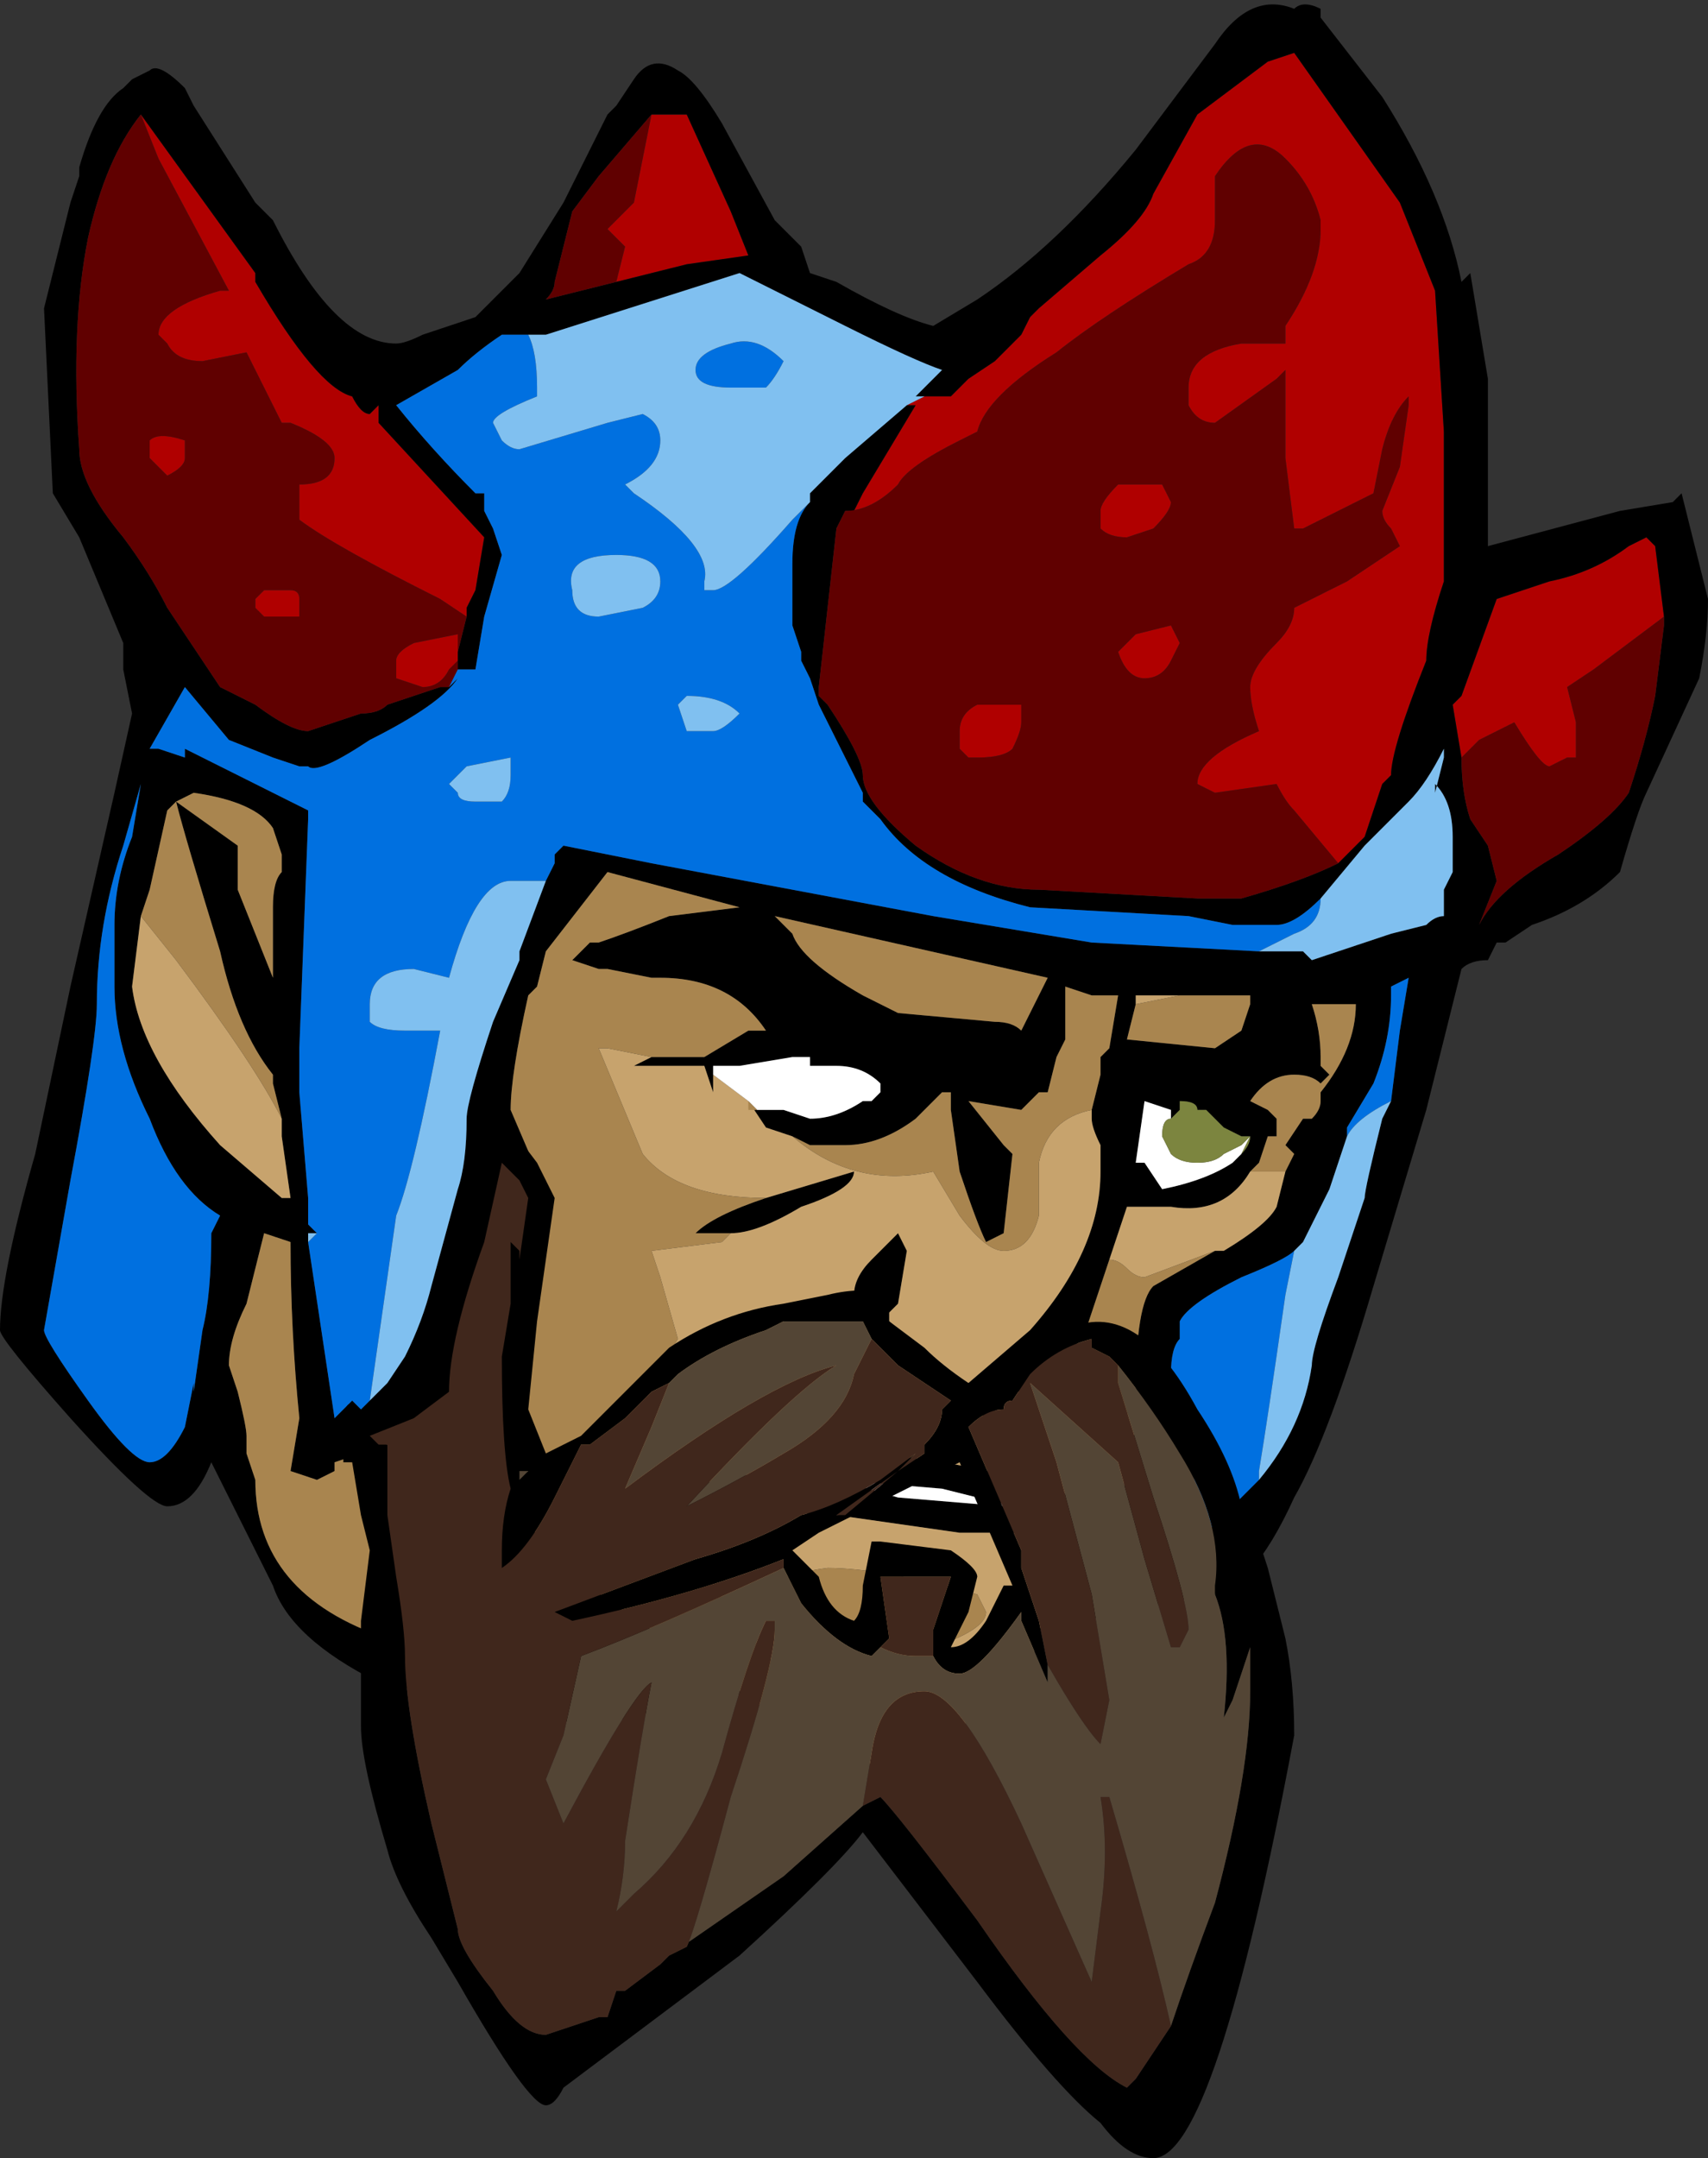 <?xml version="1.0" encoding="UTF-8" standalone="no"?>
<svg xmlns:ffdec="https://www.free-decompiler.com/flash" xmlns:xlink="http://www.w3.org/1999/xlink" ffdec:objectType="frame" height="85.75px" width="67.9px" xmlns="http://www.w3.org/2000/svg">
  <rect width="100%" height="100%" fill="#333333" stroke="none"/>
  <g transform="matrix(1.0, 0.0, 0.0, 1.0, 33.95, 34.3)">
    <use ffdec:characterId="1596" height="12.25" transform="matrix(7.0, 0.0, 0.0, 7.0, -33.95, -34.3)" width="9.7" xlink:href="#shape0"/>
  </g>
  <defs>
    <g id="shape0" transform="matrix(1.0, 0.0, 0.0, 1.0, 4.85, 4.9)">
      <path d="M0.4 -2.65 L0.55 -2.65 0.65 -2.75 0.8 -2.85 0.95 -3.0 1.0 -3.1 1.05 -3.15 1.4 -3.45 Q1.65 -3.65 1.7 -3.8 L1.95 -4.25 2.35 -4.55 2.5 -4.6 3.1 -3.75 3.3 -3.25 3.35 -2.45 3.35 -1.85 Q3.35 -1.75 3.35 -1.65 L3.35 -1.6 Q3.25 -1.3 3.25 -1.15 3.05 -0.65 3.05 -0.5 L3.0 -0.45 2.9 -0.15 2.75 0.0 2.5 -0.3 Q2.45 -0.35 2.4 -0.45 L2.05 -0.4 1.95 -0.45 1.95 -0.45 Q1.95 -0.6 2.3 -0.75 2.25 -0.9 2.25 -1.0 2.25 -1.1 2.4 -1.25 2.5 -1.35 2.5 -1.45 L2.8 -1.6 3.1 -1.8 3.05 -1.9 Q3.0 -1.95 3.0 -2.0 L3.1 -2.25 3.15 -2.6 3.15 -2.65 Q3.05 -2.55 3.0 -2.35 L2.95 -2.1 2.55 -1.9 2.5 -1.9 2.45 -2.3 Q2.45 -2.55 2.45 -2.8 L2.4 -2.75 2.05 -2.5 Q1.95 -2.5 1.9 -2.6 L1.9 -2.7 Q1.9 -2.9 2.2 -2.95 L2.45 -2.95 2.45 -3.05 Q2.65 -3.35 2.65 -3.6 L2.65 -3.65 Q2.6 -3.85 2.45 -4.0 2.25 -4.2 2.05 -3.9 2.05 -3.85 2.05 -3.65 2.05 -3.45 1.9 -3.4 1.4 -3.1 1.15 -2.9 0.75 -2.65 0.7 -2.45 L0.6 -2.4 Q0.3 -2.25 0.25 -2.15 0.1 -2.0 -0.05 -2.0 L0.0 -2.0 0.05 -2.1 0.35 -2.6 0.3 -2.6 0.4 -2.65 M1.8 -2.05 Q1.8 -2.0 1.7 -1.9 L1.55 -1.85 Q1.45 -1.85 1.4 -1.9 L1.4 -2.0 Q1.4 -2.05 1.5 -2.15 L1.75 -2.15 1.8 -2.05 M0.7 -0.9 L0.95 -0.9 0.95 -0.8 Q0.95 -0.75 0.9 -0.65 0.85 -0.6 0.7 -0.6 L0.65 -0.6 0.6 -0.65 0.6 -0.75 Q0.6 -0.85 0.7 -0.9 M-4.05 -4.25 L-3.4 -3.35 -3.4 -3.3 Q-3.05 -2.7 -2.85 -2.65 -2.8 -2.55 -2.75 -2.55 L-2.7 -2.6 -2.7 -2.5 -2.1 -1.85 -2.15 -1.55 -2.2 -1.45 -2.2 -1.4 -2.35 -1.5 Q-2.95 -1.8 -3.15 -1.95 L-3.15 -2.15 Q-2.95 -2.15 -2.95 -2.3 -2.95 -2.4 -3.2 -2.5 L-3.25 -2.5 -3.45 -2.9 -3.7 -2.85 Q-3.85 -2.85 -3.9 -2.95 L-3.95 -3.0 Q-3.95 -3.15 -3.6 -3.25 L-3.55 -3.25 -3.95 -4.0 -4.05 -4.25 M-2.25 -1.2 L-2.25 -1.15 -2.3 -1.1 Q-2.35 -1.0 -2.45 -1.0 L-2.6 -1.05 -2.6 -1.15 Q-2.6 -1.2 -2.5 -1.25 L-2.25 -1.3 -2.25 -1.2 M1.85 -1.25 L1.8 -1.15 Q1.75 -1.05 1.65 -1.05 1.55 -1.05 1.5 -1.2 1.55 -1.25 1.6 -1.3 L1.8 -1.35 1.85 -1.25 M3.45 -0.6 L3.4 -0.9 3.45 -0.95 3.65 -1.5 3.95 -1.6 Q4.2 -1.65 4.4 -1.8 L4.5 -1.85 4.55 -1.8 4.6 -1.4 4.2 -1.1 4.05 -1.0 4.1 -0.8 4.1 -0.6 4.05 -0.6 3.95 -0.55 Q3.9 -0.55 3.75 -0.8 L3.55 -0.7 3.45 -0.6 M-1.35 -3.3 L-1.3 -3.5 -1.4 -3.6 -1.25 -3.75 -1.15 -4.25 -0.95 -4.25 -0.7 -3.7 -0.6 -3.45 -0.95 -3.4 -1.35 -3.3 M-4.0 -2.4 Q-3.95 -2.45 -3.8 -2.4 L-3.8 -2.3 Q-3.8 -2.25 -3.9 -2.2 L-4.0 -2.3 -4.0 -2.4 M-3.15 -1.5 L-3.15 -1.4 -3.35 -1.4 -3.4 -1.45 -3.4 -1.5 -3.35 -1.55 -3.2 -1.55 Q-3.15 -1.55 -3.15 -1.5" fill="#b00000" fill-rule="evenodd" stroke="none"/>
      <path d="M2.75 0.0 L2.9 -0.15 3.0 -0.45 3.05 -0.5 Q3.05 -0.65 3.25 -1.15 3.25 -1.3 3.35 -1.6 L3.35 -1.65 Q3.35 -1.75 3.35 -1.85 L3.35 -2.45 3.3 -3.25 3.1 -3.75 2.5 -4.6 2.35 -4.55 1.95 -4.25 1.7 -3.8 Q1.65 -3.65 1.4 -3.45 L1.05 -3.15 1.0 -3.1 0.95 -3.0 0.8 -2.85 0.65 -2.75 0.55 -2.65 0.4 -2.65 0.35 -2.65 0.5 -2.8 Q0.35 -2.85 -0.05 -3.05 L-0.65 -3.35 -1.75 -3.0 -1.85 -3.0 -2.0 -3.0 Q-2.15 -2.9 -2.25 -2.8 L-2.6 -2.6 Q-2.4 -2.35 -2.15 -2.1 L-2.1 -2.1 -2.1 -2.0 -2.05 -1.9 -2.0 -1.75 -2.1 -1.4 -2.15 -1.1 -2.25 -1.1 -2.25 -1.15 -2.25 -1.2 -2.2 -1.4 -2.2 -1.45 -2.15 -1.55 -2.1 -1.85 -2.7 -2.5 -2.7 -2.6 -2.75 -2.55 Q-2.8 -2.55 -2.85 -2.65 -3.05 -2.7 -3.4 -3.3 L-3.4 -3.35 -4.05 -4.25 Q-4.25 -4.0 -4.35 -3.55 -4.45 -3.05 -4.4 -2.35 -4.4 -2.15 -4.15 -1.85 -4.0 -1.65 -3.9 -1.45 L-3.6 -1.0 -3.4 -0.9 Q-3.2 -0.75 -3.1 -0.75 L-2.8 -0.85 Q-2.7 -0.85 -2.65 -0.9 L-2.35 -1.0 -2.3 -1.0 -2.25 -1.05 Q-2.35 -0.9 -2.75 -0.7 -3.05 -0.5 -3.1 -0.55 L-3.15 -0.55 -3.3 -0.6 -3.55 -0.7 -3.8 -1.0 -4.0 -0.65 -3.95 -0.65 -3.8 -0.6 -3.8 -0.65 -3.1 -0.3 -3.1 -0.25 -3.15 1.05 -3.15 1.3 -3.1 1.9 -3.1 2.05 -3.05 2.1 -3.1 2.1 -3.1 2.15 -2.95 3.15 -2.85 3.05 -2.8 3.1 -2.75 3.05 -2.65 2.95 -2.55 2.8 Q-2.45 2.6 -2.4 2.4 L-2.25 1.85 Q-2.2 1.7 -2.2 1.45 -2.2 1.35 -2.05 0.9 L-1.9 0.55 -1.9 0.5 -1.75 0.1 -1.7 0.0 -1.7 -0.05 -1.65 -0.1 -1.15 0.0 0.45 0.3 1.35 0.45 2.3 0.5 2.55 0.5 2.6 0.55 3.05 0.4 3.25 0.35 Q3.3 0.3 3.35 0.3 L3.35 0.15 3.4 0.05 3.4 -0.15 Q3.4 -0.35 3.3 -0.45 L3.3 -0.4 3.35 -0.6 3.35 -0.65 Q3.25 -0.45 3.15 -0.35 L2.9 -0.1 2.65 0.2 Q2.5 0.35 2.4 0.35 L2.15 0.35 1.9 0.3 1.0 0.25 Q0.4 0.1 0.15 -0.25 L0.05 -0.35 0.05 -0.4 -0.2 -0.9 -0.25 -1.05 -0.3 -1.15 -0.3 -1.2 -0.35 -1.35 -0.35 -1.7 Q-0.35 -1.95 -0.25 -2.05 L-0.25 -2.1 -0.05 -2.3 0.3 -2.6 0.35 -2.6 0.05 -2.1 0.0 -2.0 -0.05 -2.0 -0.1 -1.9 -0.2 -1.0 -0.2 -0.95 -0.15 -0.9 Q0.05 -0.6 0.05 -0.5 0.05 -0.35 0.35 -0.1 0.7 0.15 1.05 0.15 L1.95 0.2 2.2 0.2 Q2.55 0.1 2.75 0.0 M2.65 -4.8 L3.0 -4.35 Q3.35 -3.8 3.45 -3.3 L3.5 -3.35 3.6 -2.75 3.6 -1.8 4.35 -2.0 4.65 -2.05 4.7 -2.1 4.85 -1.5 Q4.85 -1.3 4.8 -1.05 L4.5 -0.4 Q4.45 -0.3 4.35 0.05 4.15 0.25 3.85 0.35 L3.7 0.45 3.65 0.45 3.6 0.55 Q3.5 0.55 3.45 0.6 L3.25 1.4 2.95 2.4 Q2.7 3.25 2.5 3.6 2.25 4.15 2.0 4.15 L-1.5 4.9 -2.7 4.65 Q-3.2 4.4 -3.3 4.1 L-3.65 3.4 Q-3.75 3.65 -3.9 3.65 -4.0 3.65 -4.45 3.15 -4.85 2.7 -4.85 2.65 -4.85 2.35 -4.65 1.65 L-4.45 0.7 -4.2 -0.4 -4.1 -0.85 -4.15 -1.1 -4.15 -1.25 -4.4 -1.85 -4.55 -2.1 -4.6 -3.15 -4.45 -3.75 -4.4 -3.9 -4.4 -3.95 Q-4.3 -4.3 -4.15 -4.4 L-4.1 -4.45 -4.0 -4.5 Q-3.95 -4.55 -3.8 -4.4 L-3.75 -4.3 -3.4 -3.75 -3.3 -3.65 Q-2.95 -2.95 -2.6 -2.95 -2.55 -2.95 -2.45 -3.0 L-2.15 -3.1 -1.9 -3.35 -1.65 -3.75 -1.4 -4.25 -1.35 -4.3 -1.25 -4.45 Q-1.15 -4.6 -1.0 -4.5 -0.9 -4.45 -0.75 -4.2 L-0.45 -3.65 -0.3 -3.5 -0.25 -3.35 -0.1 -3.3 Q0.25 -3.1 0.45 -3.05 L0.7 -3.2 Q1.15 -3.5 1.6 -4.05 L2.05 -4.65 Q2.25 -4.95 2.5 -4.85 2.55 -4.9 2.65 -4.85 L2.65 -4.8 M4.6 -1.4 L4.55 -1.8 4.5 -1.85 4.4 -1.8 Q4.2 -1.65 3.95 -1.6 L3.65 -1.5 3.45 -0.95 3.4 -0.9 3.45 -0.6 Q3.45 -0.4 3.5 -0.25 L3.6 -0.1 3.65 0.1 3.55 0.35 Q3.65 0.15 4.0 -0.05 4.3 -0.25 4.4 -0.4 4.5 -0.7 4.55 -0.95 L4.6 -1.35 4.6 -1.4 M3.05 1.35 L3.1 0.95 3.15 0.65 3.05 0.7 3.05 0.75 Q3.05 1.0 2.95 1.25 L2.8 1.5 2.8 1.55 2.7 1.85 2.55 2.15 2.5 2.2 Q2.45 2.25 2.2 2.35 1.9 2.5 1.85 2.6 L1.85 2.7 Q1.8 2.75 1.8 2.9 L2.0 3.8 2.3 3.5 Q2.55 3.2 2.6 2.85 2.6 2.75 2.75 2.35 L2.9 1.9 Q2.9 1.85 3.0 1.45 L3.05 1.35 M1.6 0.8 L1.55 1.0 2.05 1.05 2.2 0.95 2.25 0.8 2.25 0.75 1.85 0.75 1.6 0.75 1.6 0.8 M2.45 1.75 L2.5 1.65 2.45 1.6 2.55 1.45 2.6 1.45 Q2.65 1.4 2.65 1.35 L2.65 1.3 Q2.85 1.05 2.85 0.8 L2.6 0.8 Q2.65 0.95 2.65 1.1 L2.65 1.15 2.7 1.2 2.65 1.25 Q2.6 1.2 2.5 1.2 2.35 1.2 2.25 1.35 L2.35 1.4 2.4 1.45 2.4 1.55 2.35 1.55 2.3 1.7 2.25 1.75 Q2.1 2.0 1.8 1.95 L1.55 1.95 1.45 2.25 1.3 2.7 0.75 3.15 0.0 2.45 Q0.0 2.35 0.1 2.25 L0.25 2.1 0.3 2.2 0.25 2.5 0.2 2.55 0.2 2.6 0.4 2.75 Q0.5 2.85 0.65 2.95 L1.0 2.65 Q1.4 2.2 1.4 1.75 L1.4 1.6 Q1.35 1.5 1.35 1.45 L1.35 1.4 1.4 1.2 1.4 1.1 1.45 1.05 1.5 0.75 1.35 0.75 1.2 0.7 1.2 1.0 1.15 1.1 1.1 1.3 1.05 1.3 0.95 1.4 0.65 1.35 0.85 1.6 0.9 1.65 0.85 2.1 0.75 2.15 Q0.7 2.05 0.6 1.75 L0.55 1.4 Q0.55 1.35 0.55 1.3 L0.5 1.3 0.35 1.45 Q0.15 1.6 -0.05 1.6 L-0.25 1.6 -0.35 1.55 -0.5 1.5 -0.6 1.35 -0.6 1.4 -0.55 1.4 -0.4 1.4 -0.25 1.45 Q-0.1 1.45 0.05 1.35 L0.1 1.35 0.15 1.3 0.15 1.25 Q0.05 1.15 -0.1 1.15 L-0.25 1.15 -0.25 1.1 -0.35 1.1 -0.65 1.15 -0.8 1.15 -0.8 1.3 -0.85 1.15 -1.25 1.15 -1.15 1.1 -0.85 1.1 -0.6 0.95 -0.5 0.95 Q-0.7 0.65 -1.1 0.65 L-1.15 0.65 -1.4 0.6 -1.45 0.6 -1.6 0.55 -1.5 0.45 -1.45 0.45 Q-1.3 0.4 -1.05 0.3 L-0.65 0.25 -1.4 0.05 -1.75 0.5 -1.8 0.7 -1.85 0.75 Q-1.95 1.2 -1.95 1.4 L-1.8 1.75 -1.75 1.8 -1.75 1.85 -1.85 2.4 -1.9 3.05 -1.8 3.9 0.0 5.15 0.95 4.75 1.2 3.8 0.6 3.8 -0.1 3.7 -1.15 3.65 -1.3 3.6 0.05 3.35 Q0.85 3.4 1.5 3.7 L1.6 3.2 1.6 3.0 Q1.6 2.5 1.7 2.4 L2.05 2.2 2.1 2.2 Q2.35 2.05 2.4 1.95 L2.45 1.75 M1.8 1.45 L1.8 1.4 1.65 1.35 1.6 1.7 1.65 1.7 1.75 1.85 Q2.0 1.8 2.15 1.7 L2.2 1.65 Q2.25 1.6 2.25 1.55 L2.2 1.55 2.1 1.5 2.0 1.4 1.95 1.4 Q1.95 1.35 1.85 1.35 L1.85 1.4 1.8 1.45 M1.1 0.65 L-0.45 0.3 -0.35 0.4 Q-0.3 0.55 0.05 0.75 L0.25 0.85 0.8 0.9 Q0.9 0.9 0.95 0.95 L1.1 0.65 M0.9 3.65 L0.5 3.55 -0.1 3.5 0.25 3.6 0.85 3.65 0.9 3.65 M-1.15 -4.25 L-1.45 -3.9 -1.6 -3.7 -1.7 -3.3 Q-1.7 -3.25 -1.75 -3.2 L-1.35 -3.3 -0.95 -3.4 -0.6 -3.45 -0.7 -3.7 -0.95 -4.25 -1.15 -4.25 M-3.25 1.45 L-3.3 1.25 -3.3 1.2 Q-3.5 0.95 -3.6 0.5 -3.8 -0.15 -3.85 -0.35 L-3.9 -0.3 -4.0 0.15 -4.05 0.3 -4.1 0.7 Q-4.05 1.1 -3.6 1.6 L-3.25 1.9 -3.2 1.9 -3.25 1.55 -3.25 1.45 M-3.85 -0.35 L-3.5 -0.1 Q-3.5 -0.05 -3.5 0.15 L-3.3 0.65 -3.3 0.25 Q-3.3 0.1 -3.25 0.05 L-3.25 -0.05 -3.3 -0.2 Q-3.4 -0.35 -3.75 -0.4 L-3.85 -0.35 M-4.05 -0.45 L-4.15 -0.1 Q-4.3 0.35 -4.3 0.8 -4.3 1.0 -4.45 1.8 L-4.6 2.65 Q-4.6 2.7 -4.35 3.05 -4.1 3.4 -4.0 3.4 -3.9 3.4 -3.8 3.2 L-3.75 2.95 -3.75 3.0 -3.7 2.65 Q-3.65 2.45 -3.65 2.1 L-3.6 2.0 Q-3.85 1.85 -4.0 1.45 -4.2 1.05 -4.2 0.7 L-4.2 0.35 Q-4.2 0.1 -4.1 -0.15 L-4.05 -0.45 M-0.5 1.9 L0.0 1.75 Q0.0 1.85 -0.3 1.95 -0.55 2.1 -0.7 2.1 L-0.9 2.1 Q-0.8 2.0 -0.5 1.9 M-3.35 2.1 L-3.45 2.5 Q-3.55 2.7 -3.55 2.85 L-3.5 3.0 Q-3.45 3.2 -3.45 3.25 L-3.45 3.35 -3.4 3.5 Q-3.4 4.15 -2.65 4.4 L-2.65 3.3 -2.95 3.4 -2.95 3.45 -3.05 3.5 -3.2 3.45 -3.15 3.15 Q-3.2 2.65 -3.2 2.15 L-3.35 2.1" fill="#000000" fill-rule="evenodd" stroke="none"/>
      <path d="M-0.05 -2.0 Q0.1 -2.0 0.25 -2.15 0.3 -2.25 0.6 -2.4 L0.7 -2.45 Q0.75 -2.65 1.15 -2.9 1.4 -3.1 1.9 -3.4 2.05 -3.45 2.05 -3.65 2.05 -3.85 2.05 -3.9 2.25 -4.2 2.45 -4.0 2.6 -3.85 2.65 -3.65 L2.65 -3.6 Q2.65 -3.35 2.45 -3.05 L2.45 -2.95 2.2 -2.95 Q1.9 -2.9 1.9 -2.7 L1.9 -2.6 Q1.95 -2.5 2.05 -2.5 L2.4 -2.75 2.45 -2.8 Q2.45 -2.55 2.45 -2.3 L2.5 -1.9 2.55 -1.9 2.95 -2.1 3.0 -2.35 Q3.05 -2.55 3.15 -2.65 L3.15 -2.6 3.1 -2.25 3.0 -2.0 Q3.0 -1.95 3.05 -1.9 L3.1 -1.8 2.8 -1.6 2.5 -1.45 Q2.5 -1.35 2.4 -1.25 2.25 -1.1 2.25 -1.0 2.25 -0.9 2.3 -0.75 1.95 -0.6 1.95 -0.45 L1.95 -0.45 2.05 -0.4 2.4 -0.45 Q2.45 -0.35 2.5 -0.3 L2.75 0.0 Q2.55 0.1 2.2 0.2 L1.95 0.2 1.05 0.15 Q0.7 0.15 0.35 -0.1 0.05 -0.35 0.05 -0.5 0.05 -0.6 -0.15 -0.9 L-0.2 -0.95 -0.2 -1.0 -0.1 -1.9 -0.05 -2.0 M1.8 -2.05 L1.75 -2.15 1.5 -2.15 Q1.4 -2.05 1.4 -2.0 L1.4 -1.9 Q1.45 -1.85 1.55 -1.85 L1.7 -1.9 Q1.8 -2.0 1.8 -2.05 M0.7 -0.9 Q0.6 -0.85 0.6 -0.75 L0.6 -0.65 0.65 -0.6 0.7 -0.6 Q0.85 -0.6 0.9 -0.65 0.95 -0.75 0.95 -0.8 L0.95 -0.9 0.7 -0.9 M-2.3 -1.0 L-2.35 -1.0 -2.65 -0.9 Q-2.7 -0.85 -2.8 -0.85 L-3.1 -0.75 Q-3.2 -0.75 -3.4 -0.9 L-3.6 -1.0 -3.9 -1.45 Q-4.0 -1.65 -4.15 -1.85 -4.4 -2.15 -4.4 -2.35 -4.45 -3.05 -4.35 -3.55 -4.25 -4.0 -4.05 -4.25 L-3.95 -4.0 -3.55 -3.25 -3.6 -3.25 Q-3.95 -3.15 -3.95 -3.0 L-3.9 -2.95 Q-3.85 -2.85 -3.7 -2.85 L-3.45 -2.9 -3.25 -2.5 -3.2 -2.5 Q-2.95 -2.4 -2.95 -2.3 -2.95 -2.15 -3.15 -2.15 L-3.15 -1.95 Q-2.95 -1.8 -2.35 -1.5 L-2.2 -1.4 -2.25 -1.2 -2.25 -1.3 -2.5 -1.25 Q-2.6 -1.2 -2.6 -1.15 L-2.6 -1.05 -2.45 -1.0 Q-2.35 -1.0 -2.3 -1.1 L-2.25 -1.15 -2.25 -1.1 -2.3 -1.0 M1.85 -1.25 L1.8 -1.35 1.6 -1.3 Q1.55 -1.25 1.5 -1.2 1.55 -1.05 1.65 -1.05 1.75 -1.05 1.8 -1.15 L1.85 -1.25 M3.45 -0.6 L3.55 -0.7 3.75 -0.8 Q3.9 -0.55 3.95 -0.55 L4.05 -0.6 4.1 -0.6 4.1 -0.8 4.05 -1.0 4.2 -1.1 4.6 -1.4 4.6 -1.35 4.55 -0.95 Q4.5 -0.7 4.4 -0.4 4.3 -0.25 4.0 -0.05 3.65 0.15 3.55 0.35 L3.65 0.1 3.6 -0.1 3.5 -0.25 Q3.45 -0.4 3.45 -0.6 M-1.35 -3.3 L-1.75 -3.2 Q-1.7 -3.25 -1.7 -3.3 L-1.6 -3.7 -1.45 -3.9 -1.15 -4.25 -1.25 -3.75 -1.4 -3.6 -1.3 -3.5 -1.35 -3.3 M-3.15 -1.5 Q-3.15 -1.55 -3.2 -1.55 L-3.35 -1.55 -3.4 -1.5 -3.4 -1.45 -3.35 -1.4 -3.15 -1.4 -3.15 -1.5 M-4.0 -2.4 L-4.0 -2.3 -3.9 -2.2 Q-3.8 -2.25 -3.8 -2.3 L-3.8 -2.4 Q-3.95 -2.45 -4.0 -2.4" fill="#600000" fill-rule="evenodd" stroke="none"/>
      <path d="M-0.25 -2.05 Q-0.35 -1.95 -0.35 -1.7 L-0.35 -1.35 -0.3 -1.2 -0.3 -1.15 -0.25 -1.05 -0.2 -0.9 0.05 -0.4 0.05 -0.35 0.15 -0.25 Q0.4 0.1 1.0 0.25 L1.9 0.3 2.15 0.35 2.4 0.35 Q2.5 0.35 2.65 0.2 2.65 0.35 2.5 0.4 L2.3 0.5 1.35 0.45 0.45 0.3 -1.15 0.0 -1.65 -0.1 -1.7 -0.05 -1.7 0.0 -1.75 0.1 -1.95 0.1 Q-2.15 0.1 -2.3 0.65 L-2.5 0.6 Q-2.75 0.6 -2.75 0.8 L-2.75 0.9 Q-2.7 0.95 -2.55 0.95 L-2.35 0.95 Q-2.5 1.75 -2.6 2.0 L-2.75 3.05 -2.8 3.1 -2.85 3.05 -2.95 3.15 -3.1 2.15 -3.05 2.1 -3.1 2.05 -3.1 1.9 -3.15 1.3 -3.15 1.05 -3.1 -0.25 -3.1 -0.3 -3.8 -0.65 -3.8 -0.6 -3.95 -0.65 -4.0 -0.65 -3.8 -1.0 -3.55 -0.7 -3.3 -0.6 -3.15 -0.55 -3.1 -0.55 Q-3.05 -0.5 -2.75 -0.7 -2.35 -0.9 -2.25 -1.05 L-2.3 -1.0 -2.25 -1.1 -2.15 -1.1 -2.1 -1.4 -2.0 -1.75 -2.05 -1.9 -2.1 -2.0 -2.1 -2.1 -2.15 -2.1 Q-2.4 -2.35 -2.6 -2.6 L-2.25 -2.8 Q-2.15 -2.9 -2.0 -3.0 L-1.85 -3.0 Q-1.8 -2.9 -1.8 -2.7 L-1.8 -2.65 Q-2.05 -2.55 -2.05 -2.5 L-2.0 -2.4 Q-1.95 -2.35 -1.9 -2.35 L-1.4 -2.5 -1.2 -2.55 Q-1.1 -2.5 -1.1 -2.4 -1.1 -2.25 -1.3 -2.15 L-1.25 -2.1 Q-0.8 -1.8 -0.85 -1.6 L-0.85 -1.55 -0.8 -1.55 Q-0.7 -1.55 -0.35 -1.95 L-0.25 -2.05 M2.8 1.55 L2.8 1.5 2.95 1.25 Q3.05 1.0 3.05 0.75 L3.05 0.7 3.15 0.65 3.1 0.95 3.05 1.35 Q2.85 1.45 2.8 1.55 M2.3 3.5 L2.0 3.8 1.8 2.9 Q1.8 2.75 1.85 2.7 L1.85 2.6 Q1.9 2.5 2.2 2.35 2.45 2.25 2.5 2.2 L2.45 2.45 Q2.35 3.15 2.3 3.45 L2.3 3.5 M-4.05 -0.45 L-4.1 -0.15 Q-4.2 0.1 -4.2 0.35 L-4.2 0.7 Q-4.2 1.05 -4.0 1.45 -3.85 1.85 -3.6 2.0 L-3.65 2.1 Q-3.65 2.45 -3.7 2.65 L-3.75 3.0 -3.75 2.95 -3.8 3.2 Q-3.9 3.4 -4.0 3.4 -4.1 3.4 -4.35 3.05 -4.6 2.7 -4.6 2.65 L-4.45 1.8 Q-4.3 1.0 -4.3 0.8 -4.3 0.35 -4.15 -0.1 L-4.05 -0.45 M-0.4 -2.85 Q-0.45 -2.75 -0.5 -2.7 L-0.7 -2.7 Q-0.9 -2.7 -0.9 -2.8 -0.9 -2.9 -0.7 -2.95 -0.55 -3.0 -0.4 -2.85 M-1.6 -1.55 Q-1.6 -1.4 -1.45 -1.4 L-1.2 -1.45 Q-1.1 -1.5 -1.1 -1.6 -1.1 -1.75 -1.35 -1.75 -1.65 -1.75 -1.6 -1.55 M-0.95 -0.95 L-1.0 -0.9 -0.95 -0.75 -0.8 -0.75 Q-0.75 -0.75 -0.65 -0.85 -0.75 -0.95 -0.95 -0.95 M-2.3 -0.45 L-2.25 -0.4 Q-2.25 -0.35 -2.15 -0.35 -2.05 -0.35 -2.0 -0.35 -1.95 -0.4 -1.95 -0.5 -1.95 -0.55 -1.95 -0.6 L-2.2 -0.55 -2.3 -0.45" fill="#0070e0" fill-rule="evenodd" stroke="none"/>
      <path d="M0.4 -2.65 L0.3 -2.6 -0.05 -2.3 -0.25 -2.1 -0.25 -2.05 -0.35 -1.95 Q-0.7 -1.55 -0.8 -1.55 L-0.85 -1.55 -0.85 -1.6 Q-0.8 -1.8 -1.25 -2.1 L-1.3 -2.15 Q-1.1 -2.25 -1.1 -2.4 -1.1 -2.5 -1.2 -2.55 L-1.4 -2.5 -1.9 -2.35 Q-1.95 -2.35 -2.0 -2.4 L-2.05 -2.5 Q-2.05 -2.55 -1.8 -2.65 L-1.8 -2.7 Q-1.8 -2.9 -1.85 -3.0 L-1.75 -3.0 -0.65 -3.35 -0.05 -3.05 Q0.35 -2.85 0.5 -2.8 L0.35 -2.65 0.4 -2.65 M2.65 0.2 L2.9 -0.1 3.15 -0.35 Q3.25 -0.45 3.35 -0.65 L3.35 -0.6 3.3 -0.4 3.3 -0.45 Q3.4 -0.35 3.4 -0.15 L3.4 0.05 3.35 0.15 3.35 0.3 Q3.3 0.3 3.25 0.35 L3.05 0.4 2.6 0.55 2.55 0.5 2.3 0.5 2.5 0.4 Q2.65 0.35 2.65 0.2 M-1.75 0.1 L-1.9 0.5 -1.9 0.55 -2.05 0.9 Q-2.2 1.35 -2.2 1.45 -2.2 1.7 -2.25 1.85 L-2.4 2.4 Q-2.45 2.6 -2.55 2.8 L-2.65 2.95 -2.75 3.05 -2.6 2.0 Q-2.5 1.75 -2.35 0.95 L-2.55 0.95 Q-2.7 0.95 -2.75 0.9 L-2.75 0.8 Q-2.75 0.6 -2.5 0.6 L-2.3 0.65 Q-2.15 0.1 -1.95 0.1 L-1.75 0.1 M-3.1 2.15 L-3.1 2.1 -3.05 2.1 -3.1 2.15 M2.8 1.55 Q2.85 1.45 3.05 1.35 L3.0 1.45 Q2.9 1.85 2.9 1.9 L2.75 2.35 Q2.6 2.75 2.6 2.85 2.55 3.2 2.3 3.5 L2.3 3.45 Q2.35 3.15 2.45 2.45 L2.5 2.2 2.55 2.15 2.7 1.85 2.8 1.55 M-0.4 -2.85 Q-0.55 -3.0 -0.7 -2.95 -0.9 -2.9 -0.9 -2.8 -0.9 -2.7 -0.7 -2.7 L-0.5 -2.7 Q-0.45 -2.75 -0.4 -2.85 M-1.6 -1.55 Q-1.65 -1.75 -1.35 -1.75 -1.1 -1.75 -1.1 -1.6 -1.1 -1.5 -1.2 -1.45 L-1.45 -1.4 Q-1.6 -1.4 -1.6 -1.55 M-2.3 -0.45 L-2.2 -0.55 -1.95 -0.6 Q-1.95 -0.55 -1.95 -0.5 -1.95 -0.4 -2.0 -0.35 -2.05 -0.35 -2.15 -0.35 -2.25 -0.35 -2.25 -0.4 L-2.3 -0.45 M-0.95 -0.95 Q-0.75 -0.95 -0.65 -0.85 -0.75 -0.75 -0.8 -0.75 L-0.95 -0.75 -1.0 -0.9 -0.95 -0.95" fill="#80c0f0" fill-rule="evenodd" stroke="none"/>
      <path d="M1.85 0.75 L1.6 0.8 1.6 0.75 1.85 0.75 M2.25 1.75 L2.45 1.75 2.4 1.95 Q2.35 2.05 2.1 2.2 L2.05 2.2 1.65 2.35 Q1.6 2.35 1.55 2.3 1.5 2.25 1.45 2.25 L1.55 1.95 1.8 1.95 Q2.1 2.0 2.25 1.75 M1.6 3.2 L1.5 3.7 Q0.85 3.4 0.05 3.35 L-1.3 3.6 Q-1.3 3.15 -1.0 2.7 L-1.1 2.35 -1.15 2.2 -0.75 2.15 -0.7 2.1 Q-0.55 2.1 -0.3 1.95 0.0 1.85 0.0 1.75 L-0.5 1.9 Q-1.0 1.9 -1.2 1.65 L-1.45 1.05 -1.4 1.05 -1.15 1.1 -1.25 1.15 -0.85 1.15 -0.8 1.3 -0.8 1.15 -0.8 1.2 -0.6 1.35 -0.6 1.4 -0.6 1.35 -0.5 1.5 -0.35 1.55 Q0.0 1.85 0.45 1.75 L0.6 2.0 Q0.75 2.2 0.85 2.2 1.0 2.2 1.05 2.0 L1.05 1.7 Q1.1 1.45 1.35 1.4 L1.35 1.45 Q1.35 1.5 1.4 1.6 L1.4 1.75 Q1.4 2.2 1.0 2.65 L0.65 2.95 Q0.5 2.85 0.4 2.75 L0.2 2.6 0.2 2.55 0.25 2.5 0.3 2.2 0.25 2.1 0.1 2.25 Q0.0 2.35 0.0 2.45 L0.75 3.15 1.3 2.7 1.6 3.2 M-1.15 3.65 L-0.1 3.7 0.6 3.8 1.2 3.8 0.95 4.75 0.0 5.15 -1.15 3.65 M-1.9 3.05 L-1.85 2.4 -1.9 3.05 M0.45 4.45 Q0.75 4.35 0.75 4.25 L0.7 4.15 Q0.15 4.0 -0.15 4.0 -0.55 4.05 -0.55 4.25 L0.45 4.45 M-4.05 0.3 L-3.85 0.55 Q-3.4 1.15 -3.25 1.45 L-3.25 1.55 -3.2 1.9 -3.25 1.9 -3.6 1.6 Q-4.05 1.1 -4.1 0.7 L-4.05 0.3" fill="#c7a36d" fill-rule="evenodd" stroke="none"/>
      <path d="M-0.8 1.15 L-0.65 1.15 -0.35 1.1 -0.25 1.1 -0.25 1.15 -0.1 1.15 Q0.05 1.15 0.15 1.25 L0.15 1.3 0.1 1.35 0.05 1.35 Q-0.1 1.45 -0.25 1.45 L-0.4 1.4 -0.55 1.4 -0.6 1.35 -0.8 1.2 -0.8 1.15 M2.2 1.65 L2.15 1.7 Q2.0 1.8 1.75 1.85 L1.65 1.7 1.6 1.7 1.65 1.35 1.8 1.4 1.8 1.45 Q1.75 1.45 1.75 1.55 L1.8 1.65 Q1.85 1.7 1.95 1.7 2.05 1.7 2.1 1.65 L2.2 1.6 2.25 1.55 2.2 1.65 M0.9 3.65 L0.85 3.65 0.25 3.6 -0.1 3.5 0.5 3.55 0.9 3.65" fill="#ffffff" fill-rule="evenodd" stroke="none"/>
      <path d="M1.85 0.75 L2.25 0.75 2.25 0.8 2.2 0.95 2.05 1.05 1.55 1.0 1.6 0.8 1.85 0.75 M2.25 1.75 L2.3 1.7 2.35 1.55 2.4 1.55 2.4 1.45 2.35 1.4 2.25 1.35 Q2.35 1.2 2.5 1.2 2.6 1.2 2.65 1.25 L2.7 1.2 2.65 1.15 2.65 1.1 Q2.65 0.95 2.6 0.8 L2.85 0.8 Q2.85 1.05 2.65 1.3 L2.65 1.35 Q2.65 1.4 2.6 1.45 L2.55 1.45 2.45 1.6 2.5 1.65 2.45 1.75 2.25 1.75 M2.05 2.2 L1.7 2.4 Q1.6 2.5 1.6 3.0 L1.6 3.2 1.3 2.7 1.45 2.25 Q1.5 2.25 1.55 2.3 1.6 2.35 1.65 2.35 L2.05 2.2 M-1.3 3.6 L-1.15 3.65 0.0 5.15 -1.8 3.9 -1.9 3.05 -1.85 2.4 -1.75 1.85 -1.75 1.8 -1.8 1.75 -1.95 1.4 Q-1.95 1.2 -1.85 0.75 L-1.8 0.7 -1.75 0.5 -1.4 0.05 -0.65 0.25 -1.05 0.3 Q-1.3 0.4 -1.45 0.45 L-1.5 0.45 -1.6 0.55 -1.45 0.6 -1.4 0.6 -1.15 0.65 -1.1 0.65 Q-0.7 0.65 -0.5 0.95 L-0.6 0.95 -0.85 1.1 -1.15 1.1 -1.4 1.05 -1.45 1.05 -1.2 1.65 Q-1.0 1.9 -0.5 1.9 -0.8 2.0 -0.9 2.1 L-0.7 2.1 -0.75 2.15 -1.15 2.2 -1.1 2.35 -1.0 2.7 Q-1.3 3.15 -1.3 3.6 M-0.55 1.4 L-0.6 1.4 -0.6 1.35 -0.55 1.4 M-0.35 1.55 L-0.25 1.6 -0.05 1.6 Q0.15 1.6 0.35 1.45 L0.5 1.3 0.55 1.3 Q0.55 1.35 0.55 1.4 L0.6 1.75 Q0.7 2.05 0.75 2.15 L0.85 2.1 0.9 1.65 0.85 1.6 0.65 1.35 0.95 1.4 1.05 1.3 1.1 1.3 1.15 1.1 1.2 1.0 1.2 0.7 1.35 0.75 1.5 0.75 1.45 1.05 1.4 1.1 1.4 1.2 1.35 1.4 Q1.1 1.45 1.05 1.7 L1.05 2.0 Q1.0 2.2 0.85 2.2 0.75 2.2 0.6 2.0 L0.45 1.75 Q0.0 1.85 -0.35 1.55 M1.1 0.65 L0.95 0.95 Q0.9 0.9 0.8 0.9 L0.25 0.85 0.05 0.75 Q-0.3 0.55 -0.35 0.4 L-0.45 0.3 1.1 0.65 M0.45 4.45 L-0.55 4.25 Q-0.55 4.05 -0.15 4.0 0.15 4.0 0.7 4.15 L0.75 4.25 Q0.75 4.35 0.45 4.45 M-4.05 0.3 L-4.0 0.15 -3.9 -0.3 -3.85 -0.35 Q-3.8 -0.15 -3.6 0.5 -3.5 0.95 -3.3 1.2 L-3.3 1.25 -3.25 1.45 Q-3.4 1.15 -3.85 0.55 L-4.05 0.3 M-3.85 -0.35 L-3.75 -0.4 Q-3.4 -0.35 -3.3 -0.2 L-3.25 -0.05 -3.25 0.05 Q-3.3 0.1 -3.3 0.25 L-3.3 0.65 -3.5 0.15 Q-3.5 -0.05 -3.5 -0.1 L-3.85 -0.35 M-3.35 2.1 L-3.2 2.15 Q-3.2 2.65 -3.15 3.15 L-3.2 3.45 -3.05 3.5 -2.95 3.45 -2.95 3.4 -2.65 3.3 -2.65 4.4 Q-3.4 4.15 -3.4 3.5 L-3.45 3.35 -3.45 3.25 Q-3.45 3.2 -3.5 3.0 L-3.55 2.85 Q-3.55 2.7 -3.45 2.5 L-3.35 2.1" fill="#a9854f" fill-rule="evenodd" stroke="none"/>
      <path d="M2.2 1.65 L2.25 1.55 2.2 1.6 2.1 1.65 Q2.05 1.7 1.95 1.7 1.85 1.7 1.8 1.65 L1.75 1.55 Q1.75 1.45 1.8 1.45 L1.85 1.4 1.85 1.35 Q1.95 1.35 1.95 1.4 L2.0 1.4 2.1 1.5 2.2 1.55 2.25 1.55 Q2.25 1.6 2.2 1.65" fill="#7c853f" fill-rule="evenodd" stroke="none"/>
      <path d="M0.15 2.55 L0.35 2.75 0.65 3.0 0.65 3.05 0.7 3.05 0.75 3.1 Q1.0 2.8 1.25 2.65 L1.2 2.65 Q1.6 2.45 1.95 3.1 2.15 3.4 2.2 3.65 L2.25 3.65 Q2.25 3.7 2.35 4.0 L2.45 4.4 Q2.5 4.65 2.5 4.95 2.05 7.35 1.7 7.35 1.55 7.35 1.4 7.15 1.15 6.95 0.7 6.35 L0.05 5.5 Q-0.1 5.7 -0.65 6.2 L-1.65 6.95 Q-1.7 7.05 -1.75 7.05 -1.85 7.05 -2.25 6.35 L-2.4 6.1 Q-2.6 5.8 -2.65 5.6 -2.8 5.1 -2.8 4.9 L-2.8 4.3 -2.75 3.9 -2.8 3.7 -2.85 3.4 -2.9 3.4 -2.9 3.25 Q-2.9 2.95 -2.8 3.15 L-2.75 3.2 -2.65 3.2 Q-2.4 3.0 -2.25 2.4 L-2.25 2.35 -2.3 2.25 Q-2.3 2.1 -2.05 1.4 -1.95 1.5 -1.8 1.7 L-1.7 1.9 -1.8 2.6 -1.85 3.1 -1.75 3.35 -1.55 3.25 -1.05 2.75 Q-0.75 2.55 -0.4 2.5 L-0.15 2.45 Q0.05 2.4 0.2 2.45 L0.2 2.55 0.15 2.55 M-0.4 4.0 L-0.4 3.95 Q-0.9 4.15 -1.6 4.3 L-1.7 4.25 -0.9 3.95 Q-0.55 3.85 -0.3 3.7 -0.1 3.65 0.15 3.5 L0.35 3.35 0.25 3.45 0.4 3.35 0.4 3.3 Q0.5 3.2 0.5 3.1 L0.55 3.05 0.25 2.85 0.1 2.7 0.05 2.6 -0.4 2.6 -0.5 2.65 Q-0.8 2.75 -1.0 2.9 L-1.05 2.95 -1.15 3.0 -1.3 3.15 -1.5 3.3 -1.55 3.3 -1.7 3.6 Q-1.85 3.9 -2.0 4.0 L-2.0 3.9 Q-2.0 3.7 -1.95 3.55 -2.0 3.35 -2.0 2.8 L-1.95 2.5 -1.95 2.15 -1.9 2.2 -1.9 2.25 -1.85 1.9 -1.9 1.8 -2.0 1.7 -2.1 2.15 Q-2.3 2.7 -2.3 3.0 L-2.5 3.15 -2.75 3.25 -2.7 3.3 -2.65 3.3 -2.65 3.7 -2.6 4.05 Q-2.55 4.35 -2.55 4.5 -2.55 4.8 -2.4 5.45 L-2.25 6.05 Q-2.25 6.15 -2.05 6.4 -1.9 6.65 -1.75 6.65 L-1.45 6.55 -1.4 6.55 -1.35 6.4 -1.3 6.4 -1.1 6.25 -1.05 6.2 -0.4 5.75 0.05 5.35 0.15 5.3 Q0.25 5.4 0.7 6.0 1.25 6.8 1.55 6.95 L1.6 6.9 1.8 6.6 Q1.9 6.3 2.05 5.9 2.25 5.15 2.25 4.7 L2.25 4.45 2.15 4.75 2.1 4.85 Q2.15 4.4 2.05 4.15 L2.05 4.1 Q2.1 3.75 1.85 3.35 1.7 3.1 1.5 2.85 L1.45 2.8 1.35 2.75 1.35 2.7 Q1.15 2.75 1.0 2.9 L0.9 3.05 Q0.85 3.05 0.85 3.1 0.75 3.1 0.65 3.2 L0.95 3.9 0.95 4.0 1.05 4.3 1.1 4.55 1.1 4.65 0.95 4.3 0.95 4.25 Q0.7 4.6 0.6 4.6 0.5 4.6 0.45 4.5 0.45 4.45 0.45 4.35 L0.55 4.05 0.15 4.05 0.2 4.4 0.15 4.45 0.1 4.5 Q-0.1 4.45 -0.3 4.2 L-0.4 4.0 M0.9 4.1 L0.6 3.4 -0.2 3.8 -0.35 3.9 -0.2 4.05 Q-0.15 4.25 0.0 4.3 0.05 4.25 0.05 4.1 L0.1 3.85 0.15 3.85 0.55 3.9 Q0.7 4.0 0.7 4.05 L0.65 4.25 0.55 4.45 Q0.65 4.45 0.75 4.3 L0.85 4.1 0.9 4.1 M2.1 5.95 L2.1 5.95 M-1.9 3.5 L-1.85 3.45 -1.9 3.45 -1.9 3.5 M-0.05 3.7 L0.25 3.45 -0.1 3.7 -0.05 3.7" fill="#000000" fill-rule="evenodd" stroke="none"/>
      <path d="M0.1 2.7 Q0.05 2.8 0.0 2.9 -0.05 3.15 -0.4 3.35 -0.65 3.5 -0.95 3.65 -0.35 3.0 -0.1 2.85 -0.5 2.95 -1.3 3.55 L-1.15 3.2 -1.05 2.95 -1.0 2.9 Q-0.8 2.75 -0.5 2.65 L-0.4 2.6 0.05 2.6 0.1 2.7 M-1.05 6.2 L-0.95 6.15 Q-0.9 6.05 -0.7 5.3 -0.45 4.55 -0.45 4.35 L-0.45 4.3 -0.5 4.3 Q-0.6 4.5 -0.75 5.05 -0.9 5.55 -1.25 5.85 L-1.35 5.95 Q-1.3 5.75 -1.3 5.55 -1.2 4.9 -1.15 4.65 -1.25 4.7 -1.65 5.45 L-1.75 5.2 -1.65 4.95 -1.55 4.5 Q-1.15 4.35 -0.4 4.0 L-0.3 4.2 Q-0.1 4.45 0.1 4.5 L0.15 4.45 Q0.25 4.5 0.35 4.5 L0.45 4.5 Q0.5 4.6 0.6 4.6 0.7 4.6 0.95 4.25 L0.95 4.3 1.1 4.65 1.1 4.55 Q1.3 4.9 1.4 5.0 L1.45 4.75 1.35 4.15 1.15 3.4 1.0 2.95 1.5 3.4 1.65 3.95 1.8 4.45 1.85 4.45 1.9 4.35 Q1.9 4.2 1.7 3.6 L1.5 2.95 1.5 2.85 Q1.7 3.1 1.85 3.35 2.1 3.75 2.05 4.1 L2.05 4.15 Q2.15 4.4 2.1 4.85 L2.15 4.75 2.25 4.45 2.25 4.7 Q2.25 5.15 2.05 5.9 1.9 6.3 1.8 6.6 1.7 6.15 1.45 5.3 L1.4 5.3 Q1.45 5.6 1.4 5.95 L1.35 6.35 0.95 5.45 Q0.6 4.7 0.4 4.7 0.15 4.7 0.1 5.05 L0.05 5.35 -0.4 5.75 -1.05 6.2 M-1.9 3.5 L-1.9 3.45 -1.85 3.45 -1.9 3.5" fill="#534535" fill-rule="evenodd" stroke="none"/>
      <path d="M0.1 2.7 L0.25 2.85 0.55 3.05 0.5 3.1 Q0.5 3.2 0.4 3.3 L0.4 3.35 0.25 3.45 0.35 3.35 0.15 3.5 Q-0.1 3.65 -0.3 3.7 -0.55 3.85 -0.9 3.95 L-1.7 4.25 -1.6 4.3 Q-0.9 4.15 -0.4 3.95 L-0.4 4.0 Q-1.15 4.35 -1.55 4.5 L-1.65 4.95 -1.75 5.2 -1.65 5.45 Q-1.25 4.7 -1.15 4.65 -1.2 4.9 -1.3 5.55 -1.3 5.75 -1.35 5.95 L-1.25 5.85 Q-0.9 5.55 -0.75 5.05 -0.6 4.5 -0.5 4.3 L-0.45 4.3 -0.45 4.35 Q-0.45 4.55 -0.7 5.3 -0.9 6.05 -0.95 6.15 L-1.05 6.2 -1.1 6.25 -1.3 6.4 -1.35 6.4 -1.4 6.55 -1.45 6.55 -1.75 6.65 Q-1.9 6.65 -2.05 6.4 -2.25 6.15 -2.25 6.05 L-2.4 5.45 Q-2.55 4.8 -2.55 4.5 -2.55 4.35 -2.6 4.05 L-2.65 3.7 -2.65 3.3 -2.7 3.3 -2.75 3.25 -2.5 3.15 -2.3 3.0 Q-2.3 2.7 -2.1 2.15 L-2.0 1.7 -1.9 1.8 -1.85 1.9 -1.9 2.25 -1.9 2.2 -1.95 2.15 -1.95 2.5 -2.0 2.8 Q-2.0 3.35 -1.95 3.55 -2.0 3.7 -2.0 3.9 L-2.0 4.0 Q-1.85 3.9 -1.7 3.6 L-1.55 3.3 -1.5 3.3 -1.3 3.15 -1.15 3.0 -1.05 2.95 -1.15 3.2 -1.3 3.55 Q-0.5 2.95 -0.1 2.85 -0.35 3.0 -0.95 3.65 -0.65 3.5 -0.4 3.35 -0.05 3.15 0.0 2.9 0.05 2.8 0.1 2.7 M0.15 4.45 L0.2 4.4 0.15 4.05 0.55 4.05 0.45 4.35 Q0.45 4.45 0.45 4.5 L0.35 4.5 Q0.25 4.5 0.15 4.45 M1.1 4.55 L1.05 4.3 0.95 4.0 0.95 3.9 0.65 3.2 Q0.75 3.1 0.85 3.1 0.85 3.05 0.9 3.05 L1.0 2.9 Q1.15 2.75 1.35 2.7 L1.35 2.75 1.45 2.8 1.5 2.85 1.5 2.95 1.7 3.6 Q1.9 4.2 1.9 4.35 L1.85 4.45 1.8 4.45 1.65 3.95 1.5 3.4 1.0 2.95 1.15 3.4 1.35 4.15 1.45 4.75 1.4 5.0 Q1.3 4.9 1.1 4.55 M1.8 6.6 L1.6 6.9 1.55 6.95 Q1.25 6.8 0.7 6.0 0.25 5.4 0.15 5.3 L0.05 5.35 0.1 5.05 Q0.15 4.7 0.4 4.7 0.6 4.7 0.95 5.45 L1.35 6.35 1.4 5.95 Q1.45 5.6 1.4 5.3 L1.45 5.3 Q1.7 6.15 1.8 6.6 M-0.05 3.7 L-0.1 3.7 0.25 3.45 -0.05 3.7" fill="#40271c" fill-rule="evenodd" stroke="none"/>
    </g>
  </defs>
</svg>
